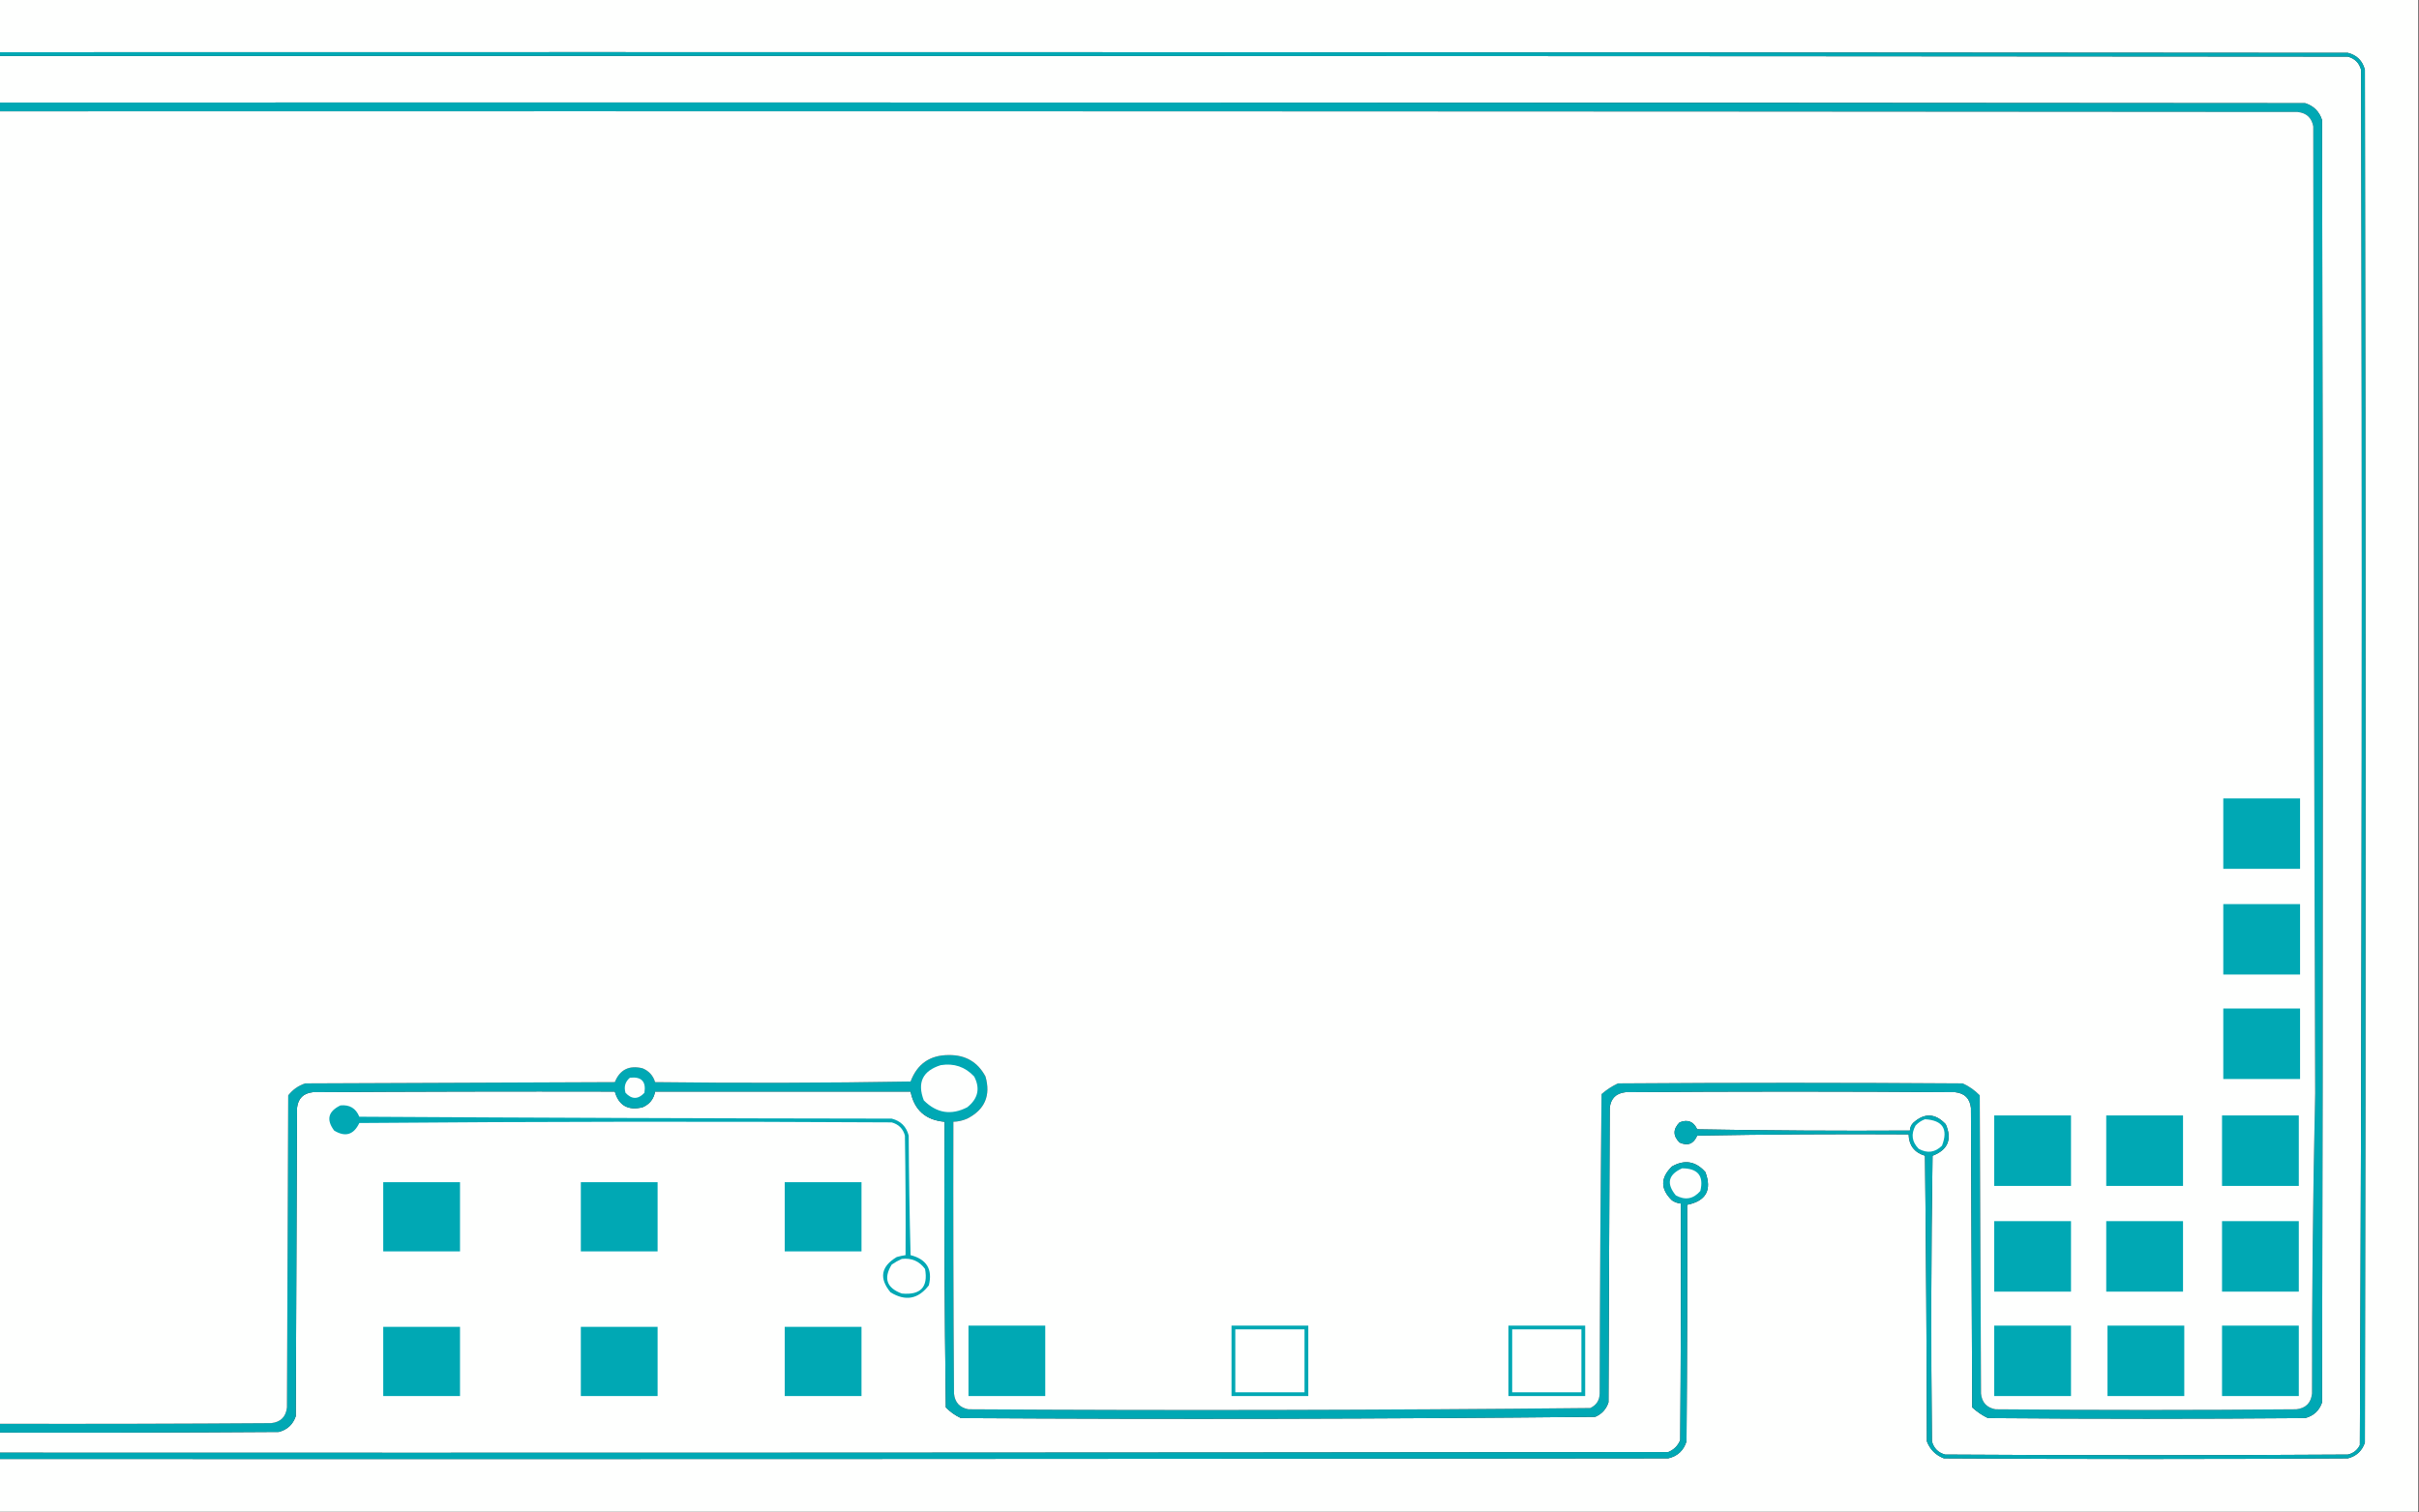 <?xml version="1.0" encoding="UTF-8"?>
<!DOCTYPE svg PUBLIC "-//W3C//DTD SVG 1.1//EN" "http://www.w3.org/Graphics/SVG/1.1/DTD/svg11.dtd">
<svg xmlns="http://www.w3.org/2000/svg" version="1.1" width="1922px" height="1202px" style="shape-rendering:geometricPrecision; text-rendering:geometricPrecision; image-rendering:optimizeQuality; fill-rule:evenodd; clip-rule:evenodd" xmlns:xlink="http://www.w3.org/1999/xlink">
<rect width="100%" height="100%" fill="#333333" stroke="none"/>
<g><path style="opacity:1" fill="#fefffe" d="M -0.5,-0.5 C 640.167,-0.5 1280.83,-0.5 1921.5,-0.5C 1921.5,400.167 1921.5,800.833 1921.5,1201.5C 1280.83,1201.5 640.167,1201.5 -0.5,1201.5C -0.5,1187.5 -0.5,1173.5 -0.5,1159.5C 441.5,1159.67 883.5,1159.5 1325.5,1159C 1332.89,1157.28 1337.73,1152.78 1340,1145.5C 1340.5,1082.83 1340.67,1020.17 1340.5,957.5C 1355.52,954.462 1360.35,945.795 1355,931.5C 1347.38,922.86 1338.54,921.36 1328.5,927C 1319.17,936 1319.17,945 1328.5,954C 1330.65,955.411 1332.98,956.245 1335.5,956.5C 1335.67,1019.17 1335.5,1081.83 1335,1144.5C 1333.19,1148.97 1330.03,1152.14 1325.5,1154C 883.5,1154.5 441.5,1154.67 -0.5,1154.5C -0.5,1149.17 -0.5,1143.83 -0.5,1138.5C 73.501,1138.67 147.501,1138.5 221.5,1138C 228.237,1136.26 232.737,1132.1 235,1125.5C 235.333,1043.83 235.667,962.167 236,880.5C 236.833,873 241,868.833 248.5,868C 328.499,867.5 408.499,867.333 488.5,867.5C 491.648,878.584 498.982,882.75 510.5,880C 516.104,877.614 519.437,873.447 520.5,867.5C 588.167,867.5 655.833,867.5 723.5,867.5C 726.438,882.16 735.438,890.16 750.5,891.5C 750.167,967.17 750.5,1042.84 751.5,1118.5C 754.935,1122.06 758.935,1124.89 763.5,1127C 931.555,1128 1099.56,1127.66 1267.5,1126C 1272.71,1123.75 1276.21,1119.92 1278,1114.5C 1278.33,1036.5 1278.67,958.5 1279,880.5C 1279.83,873 1284,868.833 1291.5,868C 1378.83,867.333 1466.17,867.333 1553.5,868C 1561,868.833 1565.17,873 1566,880.5C 1566.33,959.833 1566.67,1039.17 1567,1118.5C 1570.73,1121.95 1574.9,1124.79 1579.5,1127C 1663.5,1127.67 1747.5,1127.67 1831.5,1127C 1838.24,1125.26 1842.74,1121.1 1845,1114.5C 1845.67,774.833 1845.67,435.167 1845,95.5C 1842.83,88.667 1838.33,84.167 1831.5,82C 1220.83,81.5 610.167,81.333 -0.5,81.5C -0.5,69.167 -0.5,56.833 -0.5,44.5C 621.5,44.333 1243.5,44.5 1865.5,45C 1871.03,46.526 1874.53,50.026 1876,55.5C 1877,419.888 1876.66,784.221 1875,1148.5C 1873.01,1152.49 1869.84,1154.99 1865.5,1156C 1758.83,1156.67 1652.17,1156.67 1545.5,1156C 1540,1154.5 1536.5,1151 1535,1145.5C 1534.17,1069.83 1534.33,994.164 1535.5,918.5C 1547.66,913.854 1551.16,905.52 1546,893.5C 1537.63,884.618 1528.96,884.285 1520,892.5C 1518.44,894.217 1517.61,896.217 1517.5,898.5C 1461.16,898.833 1404.83,898.5 1348.5,897.5C 1345.58,891.248 1340.91,889.415 1334.5,892C 1329.18,897.374 1329.18,902.708 1334.5,908C 1341,910.919 1345.67,909.085 1348.5,902.5C 1404.5,901.5 1460.5,901.167 1516.5,901.5C 1516.73,910.278 1521.06,915.945 1529.5,918.5C 1530.33,994.164 1530.83,1069.83 1531,1145.5C 1533.5,1152 1538,1156.5 1544.5,1159C 1651.5,1159.67 1758.5,1159.67 1865.5,1159C 1872.24,1157.26 1876.74,1153.1 1879,1146.5C 1879.67,782.833 1879.67,419.167 1879,55.5C 1877.17,48.333 1872.67,43.833 1865.5,42C 1243.5,41.5 621.5,41.333 -0.5,41.5C -0.5,27.5 -0.5,13.5 -0.5,-0.5 Z"/></g>
<g><path style="opacity:1" fill="#00a8b4" d="M -0.5,41.5 C 621.5,41.333 1243.5,41.5 1865.5,42C 1872.67,43.833 1877.17,48.333 1879,55.5C 1879.67,419.167 1879.67,782.833 1879,1146.5C 1876.74,1153.1 1872.24,1157.26 1865.5,1159C 1758.5,1159.67 1651.5,1159.67 1544.5,1159C 1538,1156.5 1533.5,1152 1531,1145.5C 1530.83,1069.83 1530.33,994.164 1529.5,918.5C 1521.06,915.945 1516.73,910.278 1516.5,901.5C 1460.5,901.167 1404.5,901.5 1348.5,902.5C 1345.67,909.085 1341,910.919 1334.5,908C 1329.18,902.708 1329.18,897.374 1334.5,892C 1340.91,889.415 1345.58,891.248 1348.5,897.5C 1404.83,898.5 1461.16,898.833 1517.5,898.5C 1517.61,896.217 1518.44,894.217 1520,892.5C 1528.96,884.285 1537.63,884.618 1546,893.5C 1551.16,905.52 1547.66,913.854 1535.5,918.5C 1534.33,994.164 1534.17,1069.83 1535,1145.5C 1536.5,1151 1540,1154.5 1545.5,1156C 1652.17,1156.67 1758.83,1156.67 1865.5,1156C 1869.84,1154.99 1873.01,1152.49 1875,1148.5C 1876.66,784.221 1877,419.888 1876,55.5C 1874.53,50.026 1871.03,46.526 1865.5,45C 1243.5,44.5 621.5,44.333 -0.5,44.5C -0.5,43.5 -0.5,42.5 -0.5,41.5 Z"/></g>
<g><path style="opacity:1" fill="#00a8b4" d="M -0.5,81.5 C 610.167,81.333 1220.83,81.5 1831.5,82C 1838.33,84.167 1842.83,88.667 1845,95.5C 1845.67,435.167 1845.67,774.833 1845,1114.5C 1842.74,1121.1 1838.24,1125.26 1831.5,1127C 1747.5,1127.67 1663.5,1127.67 1579.5,1127C 1574.9,1124.79 1570.73,1121.95 1567,1118.5C 1566.67,1039.17 1566.33,959.833 1566,880.5C 1565.17,873 1561,868.833 1553.5,868C 1466.17,867.333 1378.83,867.333 1291.5,868C 1284,868.833 1279.83,873 1279,880.5C 1278.67,958.5 1278.33,1036.5 1278,1114.5C 1276.21,1119.92 1272.71,1123.75 1267.5,1126C 1099.56,1127.66 931.555,1128 763.5,1127C 758.935,1124.89 754.935,1122.06 751.5,1118.5C 750.5,1042.84 750.167,967.17 750.5,891.5C 735.438,890.16 726.438,882.16 723.5,867.5C 655.833,867.5 588.167,867.5 520.5,867.5C 519.437,873.447 516.104,877.614 510.5,880C 498.982,882.75 491.648,878.584 488.5,867.5C 408.499,867.333 328.499,867.5 248.5,868C 241,868.833 236.833,873 236,880.5C 235.667,962.167 235.333,1043.83 235,1125.5C 232.737,1132.1 228.237,1136.26 221.5,1138C 147.501,1138.5 73.501,1138.67 -0.5,1138.5C -0.5,1136.17 -0.5,1133.83 -0.5,1131.5C 71.501,1131.67 143.501,1131.5 215.5,1131C 223,1130.17 227.167,1126 228,1118.5C 228.333,1035.83 228.667,953.167 229,870.5C 232.509,865.989 237.009,862.823 242.5,861C 324.5,860.667 406.5,860.333 488.5,860C 492.522,850.085 499.855,846.419 510.5,849C 515.593,851.091 518.926,854.758 520.5,860C 588.169,860.833 655.836,860.667 723.5,859.5C 728.796,845.435 738.963,838.435 754,838.5C 767.172,838.366 776.839,844.033 783,855.5C 787.31,870.707 782.476,881.873 768.5,889C 764.986,890.562 761.319,891.395 757.5,891.5C 757.333,963.501 757.5,1035.5 758,1107.5C 758.707,1114.54 762.541,1118.71 769.5,1120C 934.201,1120.99 1098.87,1120.66 1263.5,1119C 1268.38,1116.74 1270.88,1112.9 1271,1107.5C 1271.17,1028.13 1271.67,948.793 1272.5,869.5C 1276.45,866.046 1280.78,863.213 1285.5,861C 1376.83,860.333 1468.17,860.333 1559.5,861C 1564.58,863.294 1569.08,866.461 1573,870.5C 1573.33,949.5 1573.67,1028.5 1574,1107.5C 1574.71,1114.54 1578.54,1118.71 1585.5,1120C 1665.17,1120.67 1744.83,1120.67 1824.5,1120C 1832,1119.17 1836.17,1115 1837,1107.5C 1836.89,1027.98 1837.72,948.477 1839.5,869C 1838.68,612.838 1838.18,356.671 1838,100.5C 1836.71,93.541 1832.54,89.707 1825.5,89C 1216.83,88.5 608.167,88.333 -0.5,88.5C -0.5,86.167 -0.5,83.833 -0.5,81.5 Z"/></g>
<g><path style="opacity:1" fill="#fefffe" d="M -0.5,88.5 C 608.167,88.333 1216.83,88.5 1825.5,89C 1832.54,89.707 1836.71,93.541 1838,100.5C 1838.18,356.671 1838.68,612.838 1839.5,869C 1837.72,948.477 1836.89,1027.98 1837,1107.5C 1836.17,1115 1832,1119.17 1824.5,1120C 1744.83,1120.67 1665.17,1120.67 1585.5,1120C 1578.54,1118.71 1574.71,1114.54 1574,1107.5C 1573.67,1028.5 1573.33,949.5 1573,870.5C 1569.08,866.461 1564.58,863.294 1559.5,861C 1468.17,860.333 1376.83,860.333 1285.5,861C 1280.78,863.213 1276.45,866.046 1272.5,869.5C 1271.67,948.793 1271.17,1028.13 1271,1107.5C 1270.88,1112.9 1268.38,1116.74 1263.5,1119C 1098.87,1120.66 934.201,1120.99 769.5,1120C 762.541,1118.71 758.707,1114.54 758,1107.5C 757.5,1035.5 757.333,963.501 757.5,891.5C 761.319,891.395 764.986,890.562 768.5,889C 782.476,881.873 787.31,870.707 783,855.5C 776.839,844.033 767.172,838.366 754,838.5C 738.963,838.435 728.796,845.435 723.5,859.5C 655.836,860.667 588.169,860.833 520.5,860C 518.926,854.758 515.593,851.091 510.5,849C 499.855,846.419 492.522,850.085 488.5,860C 406.5,860.333 324.5,860.667 242.5,861C 237.009,862.823 232.509,865.989 229,870.5C 228.667,953.167 228.333,1035.83 228,1118.5C 227.167,1126 223,1130.17 215.5,1131C 143.501,1131.5 71.501,1131.67 -0.5,1131.5C -0.5,783.833 -0.5,436.167 -0.5,88.5 Z"/></g>
<g><path style="opacity:1" fill="#00a8b4" d="M 1766.5,634.5 C 1786.83,634.5 1807.17,634.5 1827.5,634.5C 1827.5,653.167 1827.5,671.833 1827.5,690.5C 1807.17,690.5 1786.83,690.5 1766.5,690.5C 1766.5,671.833 1766.5,653.167 1766.5,634.5 Z"/></g>
<g><path style="opacity:1" fill="#00a8b4" d="M 1766.5,718.5 C 1786.83,718.5 1807.17,718.5 1827.5,718.5C 1827.5,737.167 1827.5,755.833 1827.5,774.5C 1807.17,774.5 1786.83,774.5 1766.5,774.5C 1766.5,755.833 1766.5,737.167 1766.5,718.5 Z"/></g>
<g><path style="opacity:1" fill="#00a8b4" d="M 1766.5,801.5 C 1786.83,801.5 1807.17,801.5 1827.5,801.5C 1827.5,820.167 1827.5,838.833 1827.5,857.5C 1807.17,857.5 1786.83,857.5 1766.5,857.5C 1766.5,838.833 1766.5,820.167 1766.5,801.5 Z"/></g>
<g><path style="opacity:1" fill="#fefffe" d="M 747.5,846.5 C 758.019,844.839 766.852,847.839 774,855.5C 778.968,864.979 777.134,873.146 768.5,880C 755.74,886.557 744.24,884.724 734,874.5C 728.581,860.34 733.081,851.006 747.5,846.5 Z"/></g>
<g><path style="opacity:1" fill="#fefffe" d="M 500.5,856.5 C 509.657,855.489 513.49,859.489 512,868.5C 507,873.833 502,873.833 497,868.5C 495.593,863.643 496.76,859.643 500.5,856.5 Z"/></g>
<g><path style="opacity:1" fill="#00a8b4" d="M 270.5,878.5 C 277.773,877.782 282.773,880.782 285.5,887.5C 426.499,888.333 567.499,888.833 708.5,889C 715.667,890.833 720.167,895.333 722,902.5C 722.167,934.172 722.667,965.839 723.5,997.5C 736.307,1000.79 741.14,1008.79 738,1021.5C 729.556,1032.53 719.389,1034.36 707.5,1027C 698.319,1015.8 699.985,1006.47 712.5,999C 714.813,998.338 717.146,997.838 719.5,997.5C 719.667,965.832 719.5,934.165 719,902.5C 717.526,897.026 714.026,893.526 708.5,892C 567.499,891.167 426.499,891.333 285.5,892.5C 281.016,901.89 274.349,903.89 265.5,898.5C 259.07,889.861 260.737,883.195 270.5,878.5 Z"/></g>
<g><path style="opacity:1" fill="#00a8b4" d="M 1584.5,886.5 C 1604.83,886.5 1625.17,886.5 1645.5,886.5C 1645.5,905.167 1645.5,923.833 1645.5,942.5C 1625.17,942.5 1604.83,942.5 1584.5,942.5C 1584.5,923.833 1584.5,905.167 1584.5,886.5 Z"/></g>
<g><path style="opacity:1" fill="#00a8b4" d="M 1673.5,886.5 C 1693.83,886.5 1714.17,886.5 1734.5,886.5C 1734.5,905.167 1734.5,923.833 1734.5,942.5C 1714.17,942.5 1693.83,942.5 1673.5,942.5C 1673.5,923.833 1673.5,905.167 1673.5,886.5 Z"/></g>
<g><path style="opacity:1" fill="#00a8b4" d="M 1765.5,886.5 C 1785.83,886.5 1806.17,886.5 1826.5,886.5C 1826.5,905.167 1826.5,923.833 1826.5,942.5C 1806.17,942.5 1785.83,942.5 1765.5,942.5C 1765.5,923.833 1765.5,905.167 1765.5,886.5 Z"/></g>
<g><path style="opacity:1" fill="#fefffe" d="M 1529.5,889.5 C 1543.58,890.313 1548.08,897.313 1543,910.5C 1537.48,915.948 1531.31,916.781 1524.5,913C 1519.05,907.477 1518.22,901.31 1522,894.5C 1524.17,892.177 1526.67,890.51 1529.5,889.5 Z"/></g>
<g><path style="opacity:1" fill="#00a8b4" d="M -0.5,1159.5 C -0.5,1157.83 -0.5,1156.17 -0.5,1154.5C 441.5,1154.67 883.5,1154.5 1325.5,1154C 1330.03,1152.14 1333.19,1148.97 1335,1144.5C 1335.5,1081.83 1335.67,1019.17 1335.5,956.5C 1332.98,956.245 1330.65,955.411 1328.5,954C 1319.17,945 1319.17,936 1328.5,927C 1338.54,921.36 1347.38,922.86 1355,931.5C 1360.35,945.795 1355.52,954.462 1340.5,957.5C 1340.67,1020.17 1340.5,1082.83 1340,1145.5C 1337.73,1152.78 1332.89,1157.28 1325.5,1159C 883.5,1159.5 441.5,1159.67 -0.5,1159.5 Z"/></g>
<g><path style="opacity:1" fill="#fefffe" d="M 1336.5,928.5 C 1349.05,928.536 1353.89,934.536 1351,946.5C 1345.44,952.924 1338.94,954.091 1331.5,950C 1323.81,940.634 1325.48,933.467 1336.5,928.5 Z"/></g>
<g><path style="opacity:1" fill="#00a8b4" d="M 304.5,939.5 C 324.833,939.5 345.167,939.5 365.5,939.5C 365.5,957.833 365.5,976.167 365.5,994.5C 345.167,994.5 324.833,994.5 304.5,994.5C 304.5,976.167 304.5,957.833 304.5,939.5 Z"/></g>
<g><path style="opacity:1" fill="#00a8b4" d="M 461.5,939.5 C 481.833,939.5 502.167,939.5 522.5,939.5C 522.5,957.833 522.5,976.167 522.5,994.5C 502.167,994.5 481.833,994.5 461.5,994.5C 461.5,976.167 461.5,957.833 461.5,939.5 Z"/></g>
<g><path style="opacity:1" fill="#00a8b4" d="M 623.5,939.5 C 643.833,939.5 664.167,939.5 684.5,939.5C 684.5,957.833 684.5,976.167 684.5,994.5C 664.167,994.5 643.833,994.5 623.5,994.5C 623.5,976.167 623.5,957.833 623.5,939.5 Z"/></g>
<g><path style="opacity:1" fill="#00a8b4" d="M 1584.5,970.5 C 1604.83,970.5 1625.17,970.5 1645.5,970.5C 1645.5,989.167 1645.5,1007.83 1645.5,1026.5C 1625.17,1026.5 1604.83,1026.5 1584.5,1026.5C 1584.5,1007.83 1584.5,989.167 1584.5,970.5 Z"/></g>
<g><path style="opacity:1" fill="#00a8b4" d="M 1673.5,970.5 C 1693.83,970.5 1714.17,970.5 1734.5,970.5C 1734.5,989.167 1734.5,1007.83 1734.5,1026.5C 1714.17,1026.5 1693.83,1026.5 1673.5,1026.5C 1673.5,1007.83 1673.5,989.167 1673.5,970.5 Z"/></g>
<g><path style="opacity:1" fill="#00a8b4" d="M 1765.5,970.5 C 1785.83,970.5 1806.17,970.5 1826.5,970.5C 1826.5,989.167 1826.5,1007.83 1826.5,1026.5C 1806.17,1026.5 1785.83,1026.5 1765.5,1026.5C 1765.5,1007.83 1765.5,989.167 1765.5,970.5 Z"/></g>
<g><path style="opacity:1" fill="#fefffe" d="M 716.5,1000.5 C 724.32,999.599 730.487,1002.27 735,1008.5C 737.574,1022.93 731.408,1029.43 716.5,1028C 704.464,1023.56 701.798,1015.89 708.5,1005C 711.099,1003.2 713.766,1001.7 716.5,1000.5 Z"/></g>
<g><path style="opacity:1" fill="#00a8b4" d="M 769.5,1053.5 C 789.833,1053.5 810.167,1053.5 830.5,1053.5C 830.5,1072.17 830.5,1090.83 830.5,1109.5C 810.167,1109.5 789.833,1109.5 769.5,1109.5C 769.5,1090.83 769.5,1072.17 769.5,1053.5 Z"/></g>
<g><path style="opacity:1" fill="#00a8b4" d="M 978.5,1053.5 C 998.833,1053.5 1019.17,1053.5 1039.5,1053.5C 1039.5,1072.17 1039.5,1090.83 1039.5,1109.5C 1019.17,1109.5 998.833,1109.5 978.5,1109.5C 978.5,1090.83 978.5,1072.17 978.5,1053.5 Z"/></g>
<g><path style="opacity:1" fill="#00a8b4" d="M 1198.5,1053.5 C 1218.83,1053.5 1239.17,1053.5 1259.5,1053.5C 1259.5,1072.17 1259.5,1090.83 1259.5,1109.5C 1239.17,1109.5 1218.83,1109.5 1198.5,1109.5C 1198.5,1090.83 1198.5,1072.17 1198.5,1053.5 Z"/></g>
<g><path style="opacity:1" fill="#00a8b4" d="M 1584.5,1053.5 C 1604.83,1053.5 1625.17,1053.5 1645.5,1053.5C 1645.5,1072.17 1645.5,1090.83 1645.5,1109.5C 1625.17,1109.5 1604.83,1109.5 1584.5,1109.5C 1584.5,1090.83 1584.5,1072.17 1584.5,1053.5 Z"/></g>
<g><path style="opacity:1" fill="#00a8b4" d="M 1674.5,1053.5 C 1694.83,1053.5 1715.17,1053.5 1735.5,1053.5C 1735.5,1072.17 1735.5,1090.83 1735.5,1109.5C 1715.17,1109.5 1694.83,1109.5 1674.5,1109.5C 1674.5,1090.83 1674.5,1072.17 1674.5,1053.5 Z"/></g>
<g><path style="opacity:1" fill="#00a8b4" d="M 1765.5,1053.5 C 1785.83,1053.5 1806.17,1053.5 1826.5,1053.5C 1826.5,1072.17 1826.5,1090.83 1826.5,1109.5C 1806.17,1109.5 1785.83,1109.5 1765.5,1109.5C 1765.5,1090.83 1765.5,1072.17 1765.5,1053.5 Z"/></g>
<g><path style="opacity:1" fill="#00a8b4" d="M 304.5,1054.5 C 324.833,1054.5 345.167,1054.5 365.5,1054.5C 365.5,1072.83 365.5,1091.17 365.5,1109.5C 345.167,1109.5 324.833,1109.5 304.5,1109.5C 304.5,1091.17 304.5,1072.83 304.5,1054.5 Z"/></g>
<g><path style="opacity:1" fill="#00a8b4" d="M 461.5,1054.5 C 481.833,1054.5 502.167,1054.5 522.5,1054.5C 522.5,1072.83 522.5,1091.17 522.5,1109.5C 502.167,1109.5 481.833,1109.5 461.5,1109.5C 461.5,1091.17 461.5,1072.83 461.5,1054.5 Z"/></g>
<g><path style="opacity:1" fill="#00a8b4" d="M 623.5,1054.5 C 643.833,1054.5 664.167,1054.5 684.5,1054.5C 684.5,1072.83 684.5,1091.17 684.5,1109.5C 664.167,1109.5 643.833,1109.5 623.5,1109.5C 623.5,1091.17 623.5,1072.83 623.5,1054.5 Z"/></g>
<g><path style="opacity:1" fill="#fefffe" d="M 981.5,1056.5 C 999.833,1056.5 1018.17,1056.5 1036.5,1056.5C 1036.5,1073.17 1036.5,1089.83 1036.5,1106.5C 1018.17,1106.5 999.833,1106.5 981.5,1106.5C 981.5,1089.83 981.5,1073.17 981.5,1056.5 Z"/></g>
<g><path style="opacity:1" fill="#fefffe" d="M 1201.5,1056.5 C 1219.83,1056.5 1238.17,1056.5 1256.5,1056.5C 1256.5,1073.17 1256.5,1089.83 1256.5,1106.5C 1238.17,1106.5 1219.83,1106.5 1201.5,1106.5C 1201.5,1089.83 1201.5,1073.17 1201.5,1056.5 Z"/></g>
</svg>
